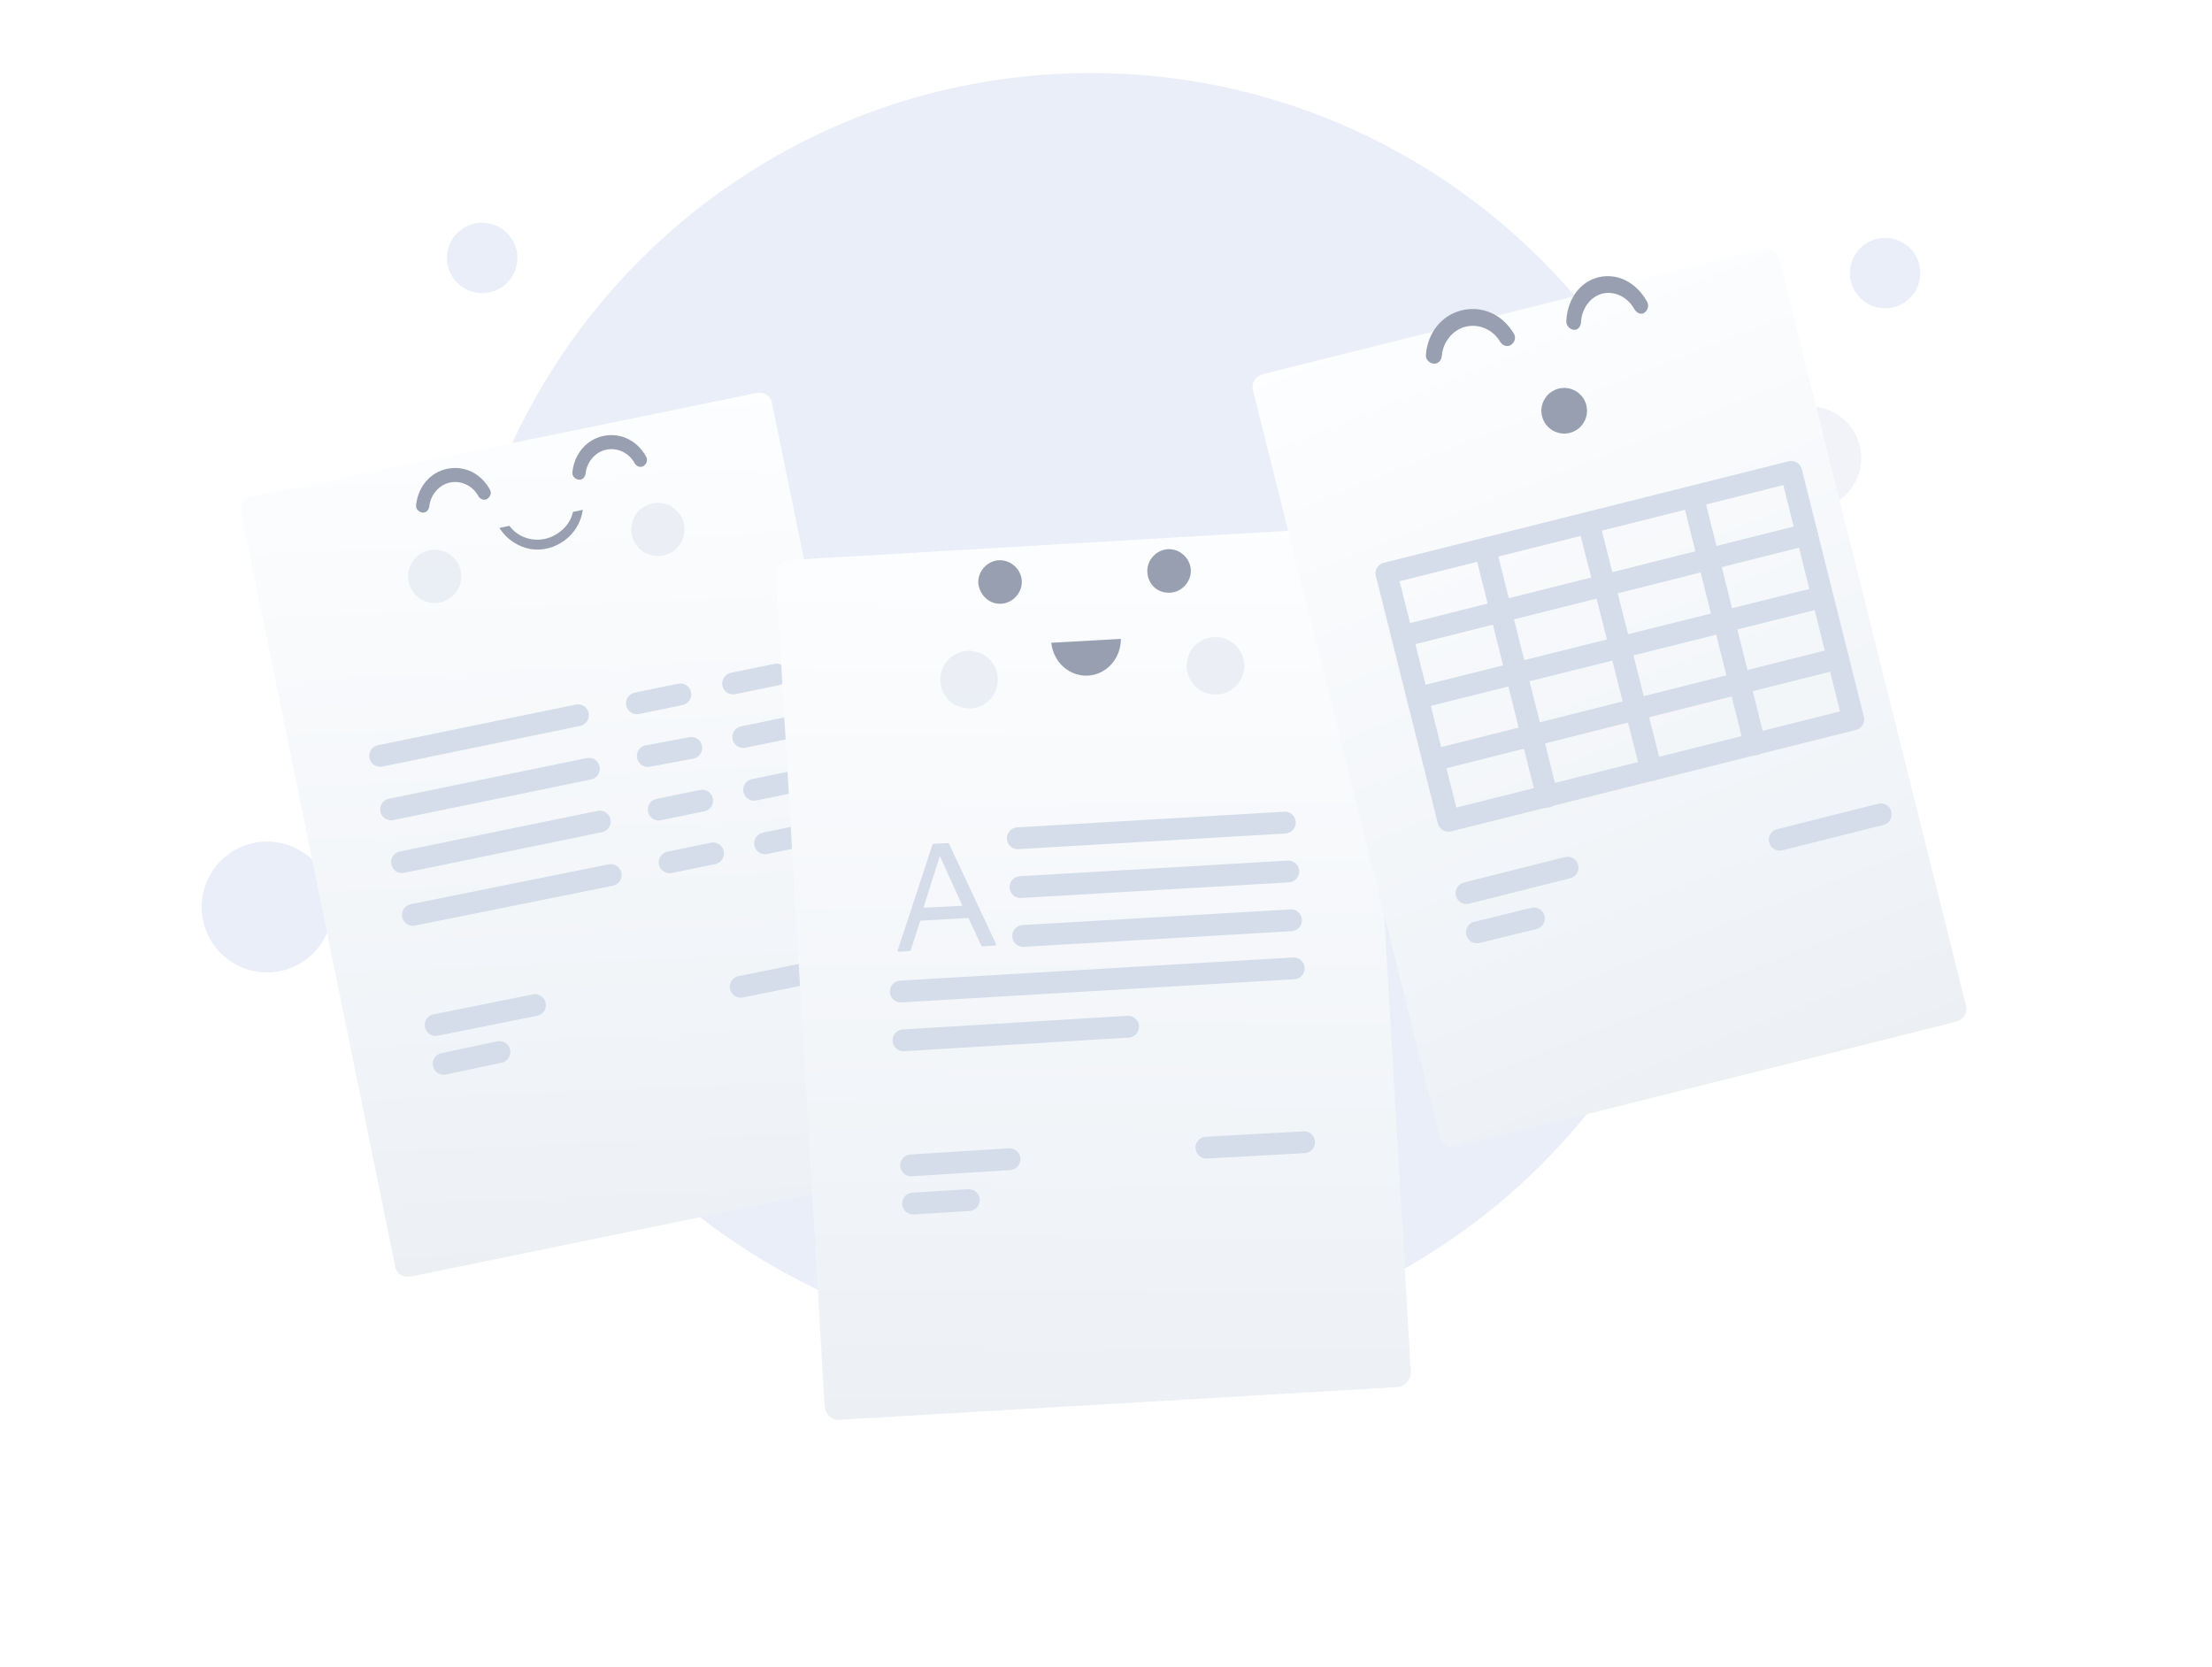 <svg width="203" height="153" viewBox="0 0 203 153" fill="none" xmlns="http://www.w3.org/2000/svg">
<path d="M100.119 123.983C132.441 123.983 158.644 97.779 158.644 65.342C158.644 32.905 132.325 6.701 100.119 6.701C67.797 6.701 41.594 32.905 41.594 65.342C41.594 97.779 67.797 123.983 100.119 123.983Z" fill="#EAEEF9"/>
<path d="M166.074 46.762C168.687 46.762 170.806 44.643 170.806 42.029C170.806 39.416 168.687 37.297 166.074 37.297C163.46 37.297 161.341 39.416 161.341 42.029C161.341 44.643 163.46 46.762 166.074 46.762Z" fill="#F1F3F9"/>
<path d="M173 28.293C174.785 28.293 176.232 26.846 176.232 25.061C176.232 23.276 174.785 21.829 173 21.829C171.215 21.829 169.768 23.276 169.768 25.061C169.768 26.846 171.215 28.293 173 28.293Z" fill="#EAEEF9"/>
<path d="M44.249 26.902C46.034 26.902 47.481 25.455 47.481 23.67C47.481 21.885 46.034 20.438 44.249 20.438C42.464 20.438 41.017 21.885 41.017 23.67C41.017 25.455 42.464 26.902 44.249 26.902Z" fill="#EAEEF9"/>
<path d="M24.509 89.237C27.825 89.237 30.512 86.549 30.512 83.234C30.512 79.919 27.825 77.232 24.509 77.232C21.194 77.232 18.507 79.919 18.507 83.234C18.507 86.549 21.194 89.237 24.509 89.237Z" fill="#EAEEF9"/>
<g filter="url(#filter0_d_656_12776)">
<path d="M84.066 96.64L37.676 106.156C36.998 106.262 36.376 105.909 36.27 105.231L22.124 35.982C22.018 35.304 22.371 34.682 23.049 34.577L69.439 25.06C70.117 24.955 70.739 25.307 70.844 25.985L85.067 95.231C85.168 95.834 84.744 96.534 84.066 96.64Z" fill="url(#paint0_linear_656_12776)"/>
</g>
<path d="M34.889 69.368L53.041 65.638" stroke="#D5DDEA" stroke-width="2" stroke-miterlimit="10" stroke-linecap="round" stroke-linejoin="round"/>
<path d="M58.451 64.542L62.437 63.723" stroke="#D5DDEA" stroke-width="2" stroke-miterlimit="10" stroke-linecap="round" stroke-linejoin="round"/>
<path d="M67.278 62.724L71.264 61.905" stroke="#D5DDEA" stroke-width="2" stroke-miterlimit="10" stroke-linecap="round" stroke-linejoin="round"/>
<path d="M35.892 74.279L54.043 70.55" stroke="#D5DDEA" stroke-width="2" stroke-miterlimit="10" stroke-linecap="round" stroke-linejoin="round"/>
<path d="M59.451 69.382L63.44 68.635" stroke="#D5DDEA" stroke-width="2" stroke-miterlimit="10" stroke-linecap="round" stroke-linejoin="round"/>
<path d="M68.209 67.639L72.195 66.82" stroke="#D5DDEA" stroke-width="2" stroke-miterlimit="10" stroke-linecap="round" stroke-linejoin="round"/>
<path d="M36.891 79.12L55.043 75.39" stroke="#D5DDEA" stroke-width="2" stroke-miterlimit="10" stroke-linecap="round" stroke-linejoin="round"/>
<path d="M60.453 74.294L64.439 73.475" stroke="#D5DDEA" stroke-width="2" stroke-miterlimit="10" stroke-linecap="round" stroke-linejoin="round"/>
<path d="M69.208 72.479L73.194 71.66" stroke="#D5DDEA" stroke-width="2" stroke-miterlimit="10" stroke-linecap="round" stroke-linejoin="round"/>
<path d="M37.891 83.96L56.045 80.302" stroke="#D5DDEA" stroke-width="2" stroke-miterlimit="10" stroke-linecap="round" stroke-linejoin="round"/>
<path d="M40.709 97.626L45.832 96.543" stroke="#D5DDEA" stroke-width="2" stroke-miterlimit="10" stroke-linecap="round" stroke-linejoin="round"/>
<path d="M39.98 94.067L49.093 92.237" stroke="#D5DDEA" stroke-width="2" stroke-miterlimit="10" stroke-linecap="round" stroke-linejoin="round"/>
<path d="M67.98 90.558L77.021 88.73" stroke="#D5DDEA" stroke-width="2" stroke-miterlimit="10" stroke-linecap="round" stroke-linejoin="round"/>
<path d="M61.453 79.134L65.439 78.315" stroke="#D5DDEA" stroke-width="2" stroke-miterlimit="10" stroke-linecap="round" stroke-linejoin="round"/>
<path d="M70.21 77.391L74.197 76.572" stroke="#D5DDEA" stroke-width="2" stroke-miterlimit="10" stroke-linecap="round" stroke-linejoin="round"/>
<path d="M41.023 43.026C39.46 43.355 38.37 44.689 38.19 46.316C38.134 46.673 38.391 46.964 38.732 47.031C39.072 47.097 39.343 46.833 39.398 46.476C39.502 45.418 40.287 44.493 41.287 44.283C42.287 44.073 43.364 44.537 43.899 45.529C44.094 45.834 44.448 45.967 44.733 45.769C45.018 45.571 45.136 45.2 44.941 44.896C44.107 43.414 42.586 42.698 41.023 43.026Z" fill="#989FB0"/>
<path d="M55.365 40.01C53.802 40.339 52.712 41.673 52.532 43.3C52.477 43.657 52.734 43.948 53.074 44.014C53.414 44.081 53.685 43.817 53.741 43.46C53.845 42.402 54.629 41.477 55.63 41.267C56.63 41.057 57.706 41.521 58.242 42.513C58.436 42.818 58.79 42.951 59.075 42.753C59.36 42.554 59.478 42.184 59.283 41.88C58.449 40.398 56.928 39.681 55.365 40.01Z" fill="#989FB0"/>
<path d="M45.838 48.45L46.742 48.254C47.87 49.755 50.022 49.941 51.438 48.758C52.003 48.344 52.438 47.666 52.579 46.98L53.483 46.783C53.188 49.104 50.929 50.762 48.662 50.383C47.598 50.178 46.513 49.541 45.838 48.45Z" fill="#989FB0"/>
<circle opacity="0.4" cx="60.377" cy="48.584" r="2.443" transform="rotate(-11.876 60.377 48.584)" fill="#D5DDEA"/>
<circle opacity="0.4" cx="39.888" cy="52.893" r="2.443" transform="rotate(-11.876 39.888 52.893)" fill="#D5DDEA"/>
<g filter="url(#filter1_d_656_12776)">
<path d="M128.239 116.297L77.059 119.294C76.321 119.371 75.751 118.793 75.675 118.054L71.217 41.777C71.14 41.038 71.718 40.469 72.457 40.392L123.636 37.395C124.375 37.319 124.945 37.897 125.021 38.635L129.479 114.912C129.474 115.65 128.978 116.221 128.239 116.297Z" fill="url(#paint1_linear_656_12776)"/>
</g>
<path d="M93.653 81.409L118.232 79.974" stroke="#D5DDEA" stroke-width="2" stroke-miterlimit="10" stroke-linecap="round" stroke-linejoin="round"/>
<path d="M93.405 76.927L117.914 75.492" stroke="#D5DDEA" stroke-width="2" stroke-miterlimit="10" stroke-linecap="round" stroke-linejoin="round"/>
<path d="M93.901 85.891L118.48 84.456" stroke="#D5DDEA" stroke-width="2" stroke-miterlimit="10" stroke-linecap="round" stroke-linejoin="round"/>
<path d="M82.665 90.99L118.729 88.867" stroke="#D5DDEA" stroke-width="2" stroke-miterlimit="10" stroke-linecap="round" stroke-linejoin="round"/>
<path d="M82.913 95.472L103.531 94.219" stroke="#D5DDEA" stroke-width="2" stroke-miterlimit="10" stroke-linecap="round" stroke-linejoin="round"/>
<path d="M83.8 110.447L88.912 110.134" stroke="#D5DDEA" stroke-width="2" stroke-miterlimit="10" stroke-linecap="round" stroke-linejoin="round"/>
<path d="M83.616 106.946L92.649 106.381" stroke="#D5DDEA" stroke-width="2" stroke-miterlimit="10" stroke-linecap="round" stroke-linejoin="round"/>
<path d="M110.716 105.319L119.679 104.823" stroke="#D5DDEA" stroke-width="2" stroke-miterlimit="10" stroke-linecap="round" stroke-linejoin="round"/>
<path d="M90.192 86.843C90.122 86.843 90.052 86.842 90.052 86.772L88.877 84.245L84.461 84.489L83.603 87.139C83.603 87.209 83.533 87.278 83.463 87.278L82.551 87.34C82.481 87.339 82.411 87.339 82.412 87.269C82.342 87.198 82.342 87.198 82.412 87.129L85.555 77.575C85.555 77.505 85.626 77.435 85.696 77.436L86.957 77.376C87.027 77.377 87.097 77.377 87.097 77.447L91.385 86.573C91.384 86.643 91.384 86.713 91.384 86.713C91.383 86.783 91.313 86.782 91.243 86.782L90.192 86.843ZM84.748 83.302L88.323 83.122L86.249 78.559L84.748 83.302Z" fill="#D5DDEA"/>
<path d="M107.416 54.39C108.49 54.321 109.351 53.342 109.283 52.268C109.214 51.194 108.235 50.332 107.161 50.401C106.087 50.469 105.225 51.449 105.294 52.523C105.367 53.673 106.265 54.463 107.416 54.39Z" fill="#989FB0"/>
<path d="M91.903 55.404C92.977 55.336 93.839 54.356 93.77 53.282C93.702 52.208 92.722 51.347 91.648 51.415C90.574 51.484 89.713 52.463 89.781 53.537C89.931 54.683 90.829 55.473 91.903 55.404Z" fill="#989FB0"/>
<path d="M96.478 58.988C96.666 60.762 98.142 62.097 99.851 62.001C101.56 61.904 102.877 60.412 102.864 58.628L96.478 58.988Z" fill="#989FB0"/>
<circle opacity="0.4" cx="111.544" cy="61.097" r="2.642" transform="rotate(-3.225 111.544 61.097)" fill="#D5DDEA"/>
<circle opacity="0.4" cx="88.93" cy="62.371" r="2.642" transform="rotate(-3.225 88.93 62.371)" fill="#D5DDEA"/>
<g filter="url(#filter2_d_656_12776)">
<path d="M179.543 82.758L133.63 94.249C132.968 94.431 132.321 94.036 132.14 93.374L114.993 24.835C114.812 24.174 115.207 23.527 115.869 23.346L161.782 11.854C162.444 11.672 163.09 12.068 163.272 12.73L180.418 81.268C180.6 81.93 180.204 82.576 179.543 82.758Z" fill="url(#paint2_linear_656_12776)"/>
</g>
<path d="M127.233 52.617L132.924 75.325L170.077 66.014L164.386 43.306L127.233 52.617Z" stroke="#D5DDEA" stroke-width="2" stroke-miterlimit="10" stroke-linecap="round" stroke-linejoin="round"/>
<path d="M135.54 85.566L140.77 84.283" stroke="#D5DDEA" stroke-width="2" stroke-miterlimit="10" stroke-linecap="round" stroke-linejoin="round"/>
<path d="M134.584 81.96L143.861 79.626" stroke="#D5DDEA" stroke-width="2" stroke-miterlimit="10" stroke-linecap="round" stroke-linejoin="round"/>
<path d="M163.332 77.064L172.609 74.729" stroke="#D5DDEA" stroke-width="2" stroke-miterlimit="10" stroke-linecap="round" stroke-linejoin="round"/>
<path d="M136.311 50.419L141.989 73.115" stroke="#D5DDEA" stroke-width="2" stroke-miterlimit="10" stroke-linecap="round" stroke-linejoin="round"/>
<path d="M145.795 48.002L151.542 70.671" stroke="#D5DDEA" stroke-width="2" stroke-miterlimit="10" stroke-linecap="round" stroke-linejoin="round"/>
<path d="M155.374 45.627L161.052 68.323" stroke="#D5DDEA" stroke-width="2" stroke-miterlimit="10" stroke-linecap="round" stroke-linejoin="round"/>
<path d="M128.715 58.383L165.822 49.046" stroke="#D5DDEA" stroke-width="2" stroke-miterlimit="10" stroke-linecap="round" stroke-linejoin="round"/>
<path d="M130.094 64.053L167.228 54.785" stroke="#D5DDEA" stroke-width="2" stroke-miterlimit="10" stroke-linecap="round" stroke-linejoin="round"/>
<path d="M131.568 69.765L168.675 60.428" stroke="#D5DDEA" stroke-width="2" stroke-miterlimit="10" stroke-linecap="round" stroke-linejoin="round"/>
<path d="M134.142 28.481C132.279 28.931 131.02 30.571 130.862 32.528C130.808 32.959 131.127 33.299 131.538 33.366C131.949 33.434 132.264 33.107 132.318 32.677C132.404 31.405 133.312 30.267 134.504 29.979C135.696 29.691 137.005 30.209 137.682 31.38C137.927 31.738 138.356 31.885 138.691 31.637C139.025 31.389 139.153 30.941 138.909 30.583C137.855 28.835 136.005 28.031 134.142 28.481Z" fill="#989FB0"/>
<path d="M146.692 25.447C144.985 25.86 143.855 27.468 143.747 29.413C143.706 29.84 144.006 30.185 144.386 30.26C144.766 30.335 145.05 30.016 145.091 29.589C145.147 28.324 145.962 27.209 147.054 26.945C148.147 26.68 149.362 27.221 150.009 28.4C150.241 28.761 150.639 28.915 150.943 28.675C151.246 28.435 151.356 27.991 151.124 27.63C150.12 25.87 148.4 25.034 146.692 25.447Z" fill="#989FB0"/>
<path d="M144.042 39.73C145.166 39.458 145.857 38.327 145.585 37.203C145.313 36.079 144.182 35.388 143.058 35.66C141.934 35.931 141.243 37.063 141.515 38.187C141.787 39.311 142.918 40.001 144.042 39.73Z" fill="#989FB0"/>
<defs>
<filter id="filter0_d_656_12776" x="0.105" y="14.042" width="106.976" height="125.133" filterUnits="userSpaceOnUse" color-interpolation-filters="sRGB">
<feFlood flood-opacity="0" result="BackgroundImageFix"/>
<feColorMatrix in="SourceAlpha" type="matrix" values="0 0 0 0 0 0 0 0 0 0 0 0 0 0 0 0 0 0 127 0" result="hardAlpha"/>
<feOffset dy="11"/>
<feGaussianBlur stdDeviation="11"/>
<feColorMatrix type="matrix" values="0 0 0 0 0.398 0 0 0 0 0.477 0 0 0 0 0.575 0 0 0 0.27 0"/>
<feBlend mode="normal" in2="BackgroundImageFix" result="effect1_dropShadow_656_12776"/>
<feBlend mode="normal" in="SourceGraphic" in2="effect1_dropShadow_656_12776" result="shape"/>
</filter>
<filter id="filter1_d_656_12776" x="49.21" y="26.388" width="102.269" height="125.913" filterUnits="userSpaceOnUse" color-interpolation-filters="sRGB">
<feFlood flood-opacity="0" result="BackgroundImageFix"/>
<feColorMatrix in="SourceAlpha" type="matrix" values="0 0 0 0 0 0 0 0 0 0 0 0 0 0 0 0 0 0 127 0" result="hardAlpha"/>
<feOffset dy="11"/>
<feGaussianBlur stdDeviation="11"/>
<feColorMatrix type="matrix" values="0 0 0 0 0.398 0 0 0 0 0.477 0 0 0 0 0.575 0 0 0 0.27 0"/>
<feBlend mode="normal" in2="BackgroundImageFix" result="effect1_dropShadow_656_12776"/>
<feBlend mode="normal" in="SourceGraphic" in2="effect1_dropShadow_656_12776" result="shape"/>
</filter>
<filter id="filter2_d_656_12776" x="92.949" y="0.81" width="109.513" height="126.484" filterUnits="userSpaceOnUse" color-interpolation-filters="sRGB">
<feFlood flood-opacity="0" result="BackgroundImageFix"/>
<feColorMatrix in="SourceAlpha" type="matrix" values="0 0 0 0 0 0 0 0 0 0 0 0 0 0 0 0 0 0 127 0" result="hardAlpha"/>
<feOffset dy="11"/>
<feGaussianBlur stdDeviation="11"/>
<feColorMatrix type="matrix" values="0 0 0 0 0.398 0 0 0 0 0.477 0 0 0 0 0.575 0 0 0 0.27 0"/>
<feBlend mode="normal" in2="BackgroundImageFix" result="effect1_dropShadow_656_12776"/>
<feBlend mode="normal" in="SourceGraphic" in2="effect1_dropShadow_656_12776" result="shape"/>
</filter>
<linearGradient id="paint0_linear_656_12776" x1="51.773" y1="23.97" x2="55.334" y2="106.262" gradientUnits="userSpaceOnUse">
<stop stop-color="#FDFEFF"/>
<stop offset="0.996" stop-color="#ECF0F5"/>
</linearGradient>
<linearGradient id="paint1_linear_656_12776" x1="100.631" y1="35.321" x2="100.026" y2="120.352" gradientUnits="userSpaceOnUse">
<stop stop-color="#FDFEFF"/>
<stop offset="0.996" stop-color="#ECF0F5"/>
</linearGradient>
<linearGradient id="paint2_linear_656_12776" x1="132.462" y1="14.777" x2="162.554" y2="90.437" gradientUnits="userSpaceOnUse">
<stop stop-color="#FDFEFF"/>
<stop offset="0.996" stop-color="#ECF0F5"/>
</linearGradient>
</defs>
</svg>
